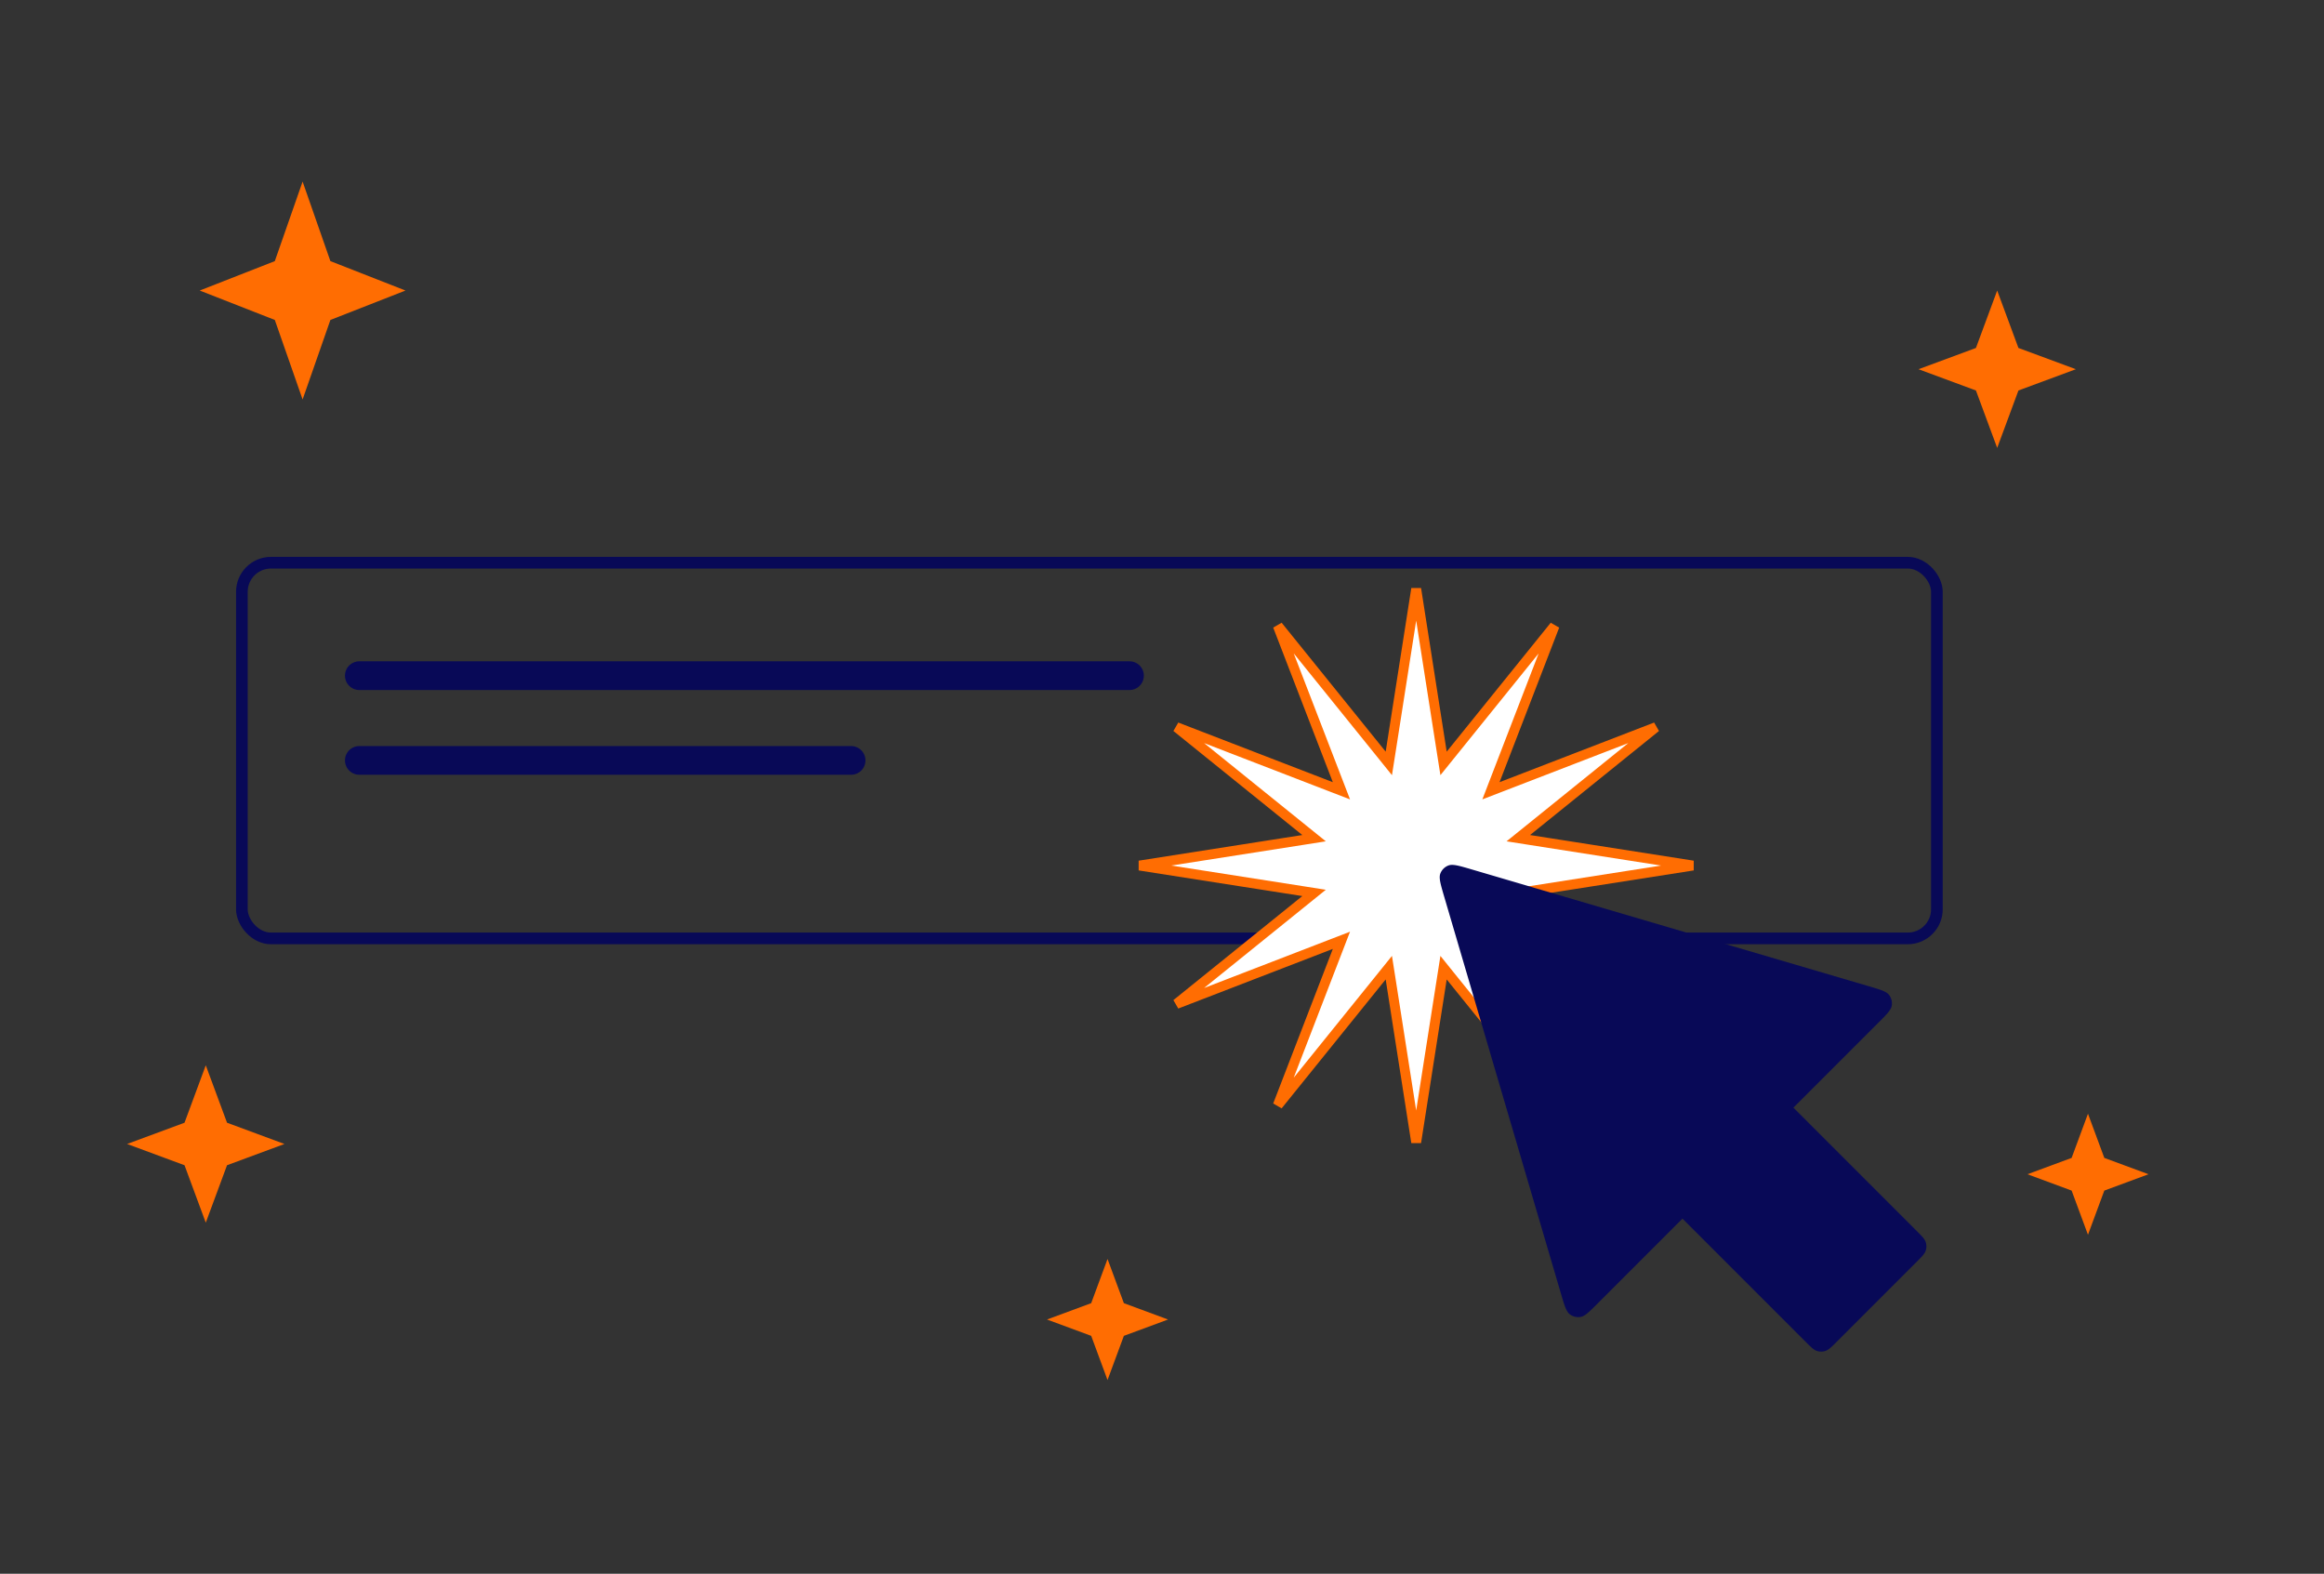 <svg width="192" height="130" fill="none" xmlns="http://www.w3.org/2000/svg"><rect width="100%" height="100%" fill="#333333" stroke="none"/><rect x="19.982" y="46.482" width="140.037" height="31.037" rx="2.409" stroke="#080957" stroke-width=".963"/><path d="M119.118 62.155l.143.908.577-.715 8.595-10.65-4.926 12.768-.331.858.858-.331 12.769-4.926-10.651 8.595-.715.577.908.143 13.521 2.118-13.521 2.118-.908.143.715.577 10.651 8.595-12.769-4.926-.858-.331.331.858 4.926 12.769-8.595-10.65-.577-.717-.143.91L117 94.365l-2.118-13.52-.143-.91-.577.716-8.595 10.65 4.926-12.768.331-.858-.858.331-12.769 4.926 10.651-8.595.715-.577-.908-.143L94.134 71.5l13.521-2.118.908-.143-.715-.577-10.65-8.595 12.768 4.926.858.331-.331-.858-4.926-12.769 8.595 10.65.577.716.143-.908L117 48.634l2.118 13.52z" fill="#fff" stroke="#FF6D02" stroke-width=".815"/><path d="M121.6 71.823c-1.051-.308-1.576-.463-1.933-.33a1.148 1.148 0 00-.674.674c-.133.357.022.882.33 1.933l9.639 32.771c.287.975.431 1.463.72 1.69.253.198.577.28.894.228.362-.06.722-.42 1.441-1.139l6.983-6.983 10.162 10.162c.454.453.681.68.942.765.23.075.478.075.708 0 .262-.085.489-.312.943-.765l6.574-6.574c.453-.454.68-.681.765-.943.075-.23.075-.478 0-.708-.085-.261-.312-.488-.765-.942L148.167 91.5l6.983-6.983c.719-.72 1.079-1.079 1.139-1.441a1.148 1.148 0 00-.228-.894c-.227-.29-.715-.433-1.69-.72L121.6 71.823z" fill="#080957"/><path d="M25 15l2.296 6.57L33.5 24l-6.204 2.43L25 33l-2.296-6.57L16.5 24l6.204-2.43L25 15zm140 9l1.756 4.744L171.5 30.5l-4.744 1.756L165 37l-1.756-4.744L158.5 30.5l4.744-1.756L165 24zM17 88l1.756 4.744L23.5 94.5l-4.744 1.756L17 101l-1.756-4.744L10.5 94.5l4.744-1.756L17 88zm74.5 16l1.35 3.65L96.5 109l-3.65 1.35L91.5 114l-1.35-3.65L86.5 109l3.65-1.35L91.5 104zm81-12l1.35 3.65L177.5 97l-3.65 1.35-1.35 3.65-1.35-3.65L167.5 97l3.65-1.35L172.5 92z" fill="#FF6D02"/><path stroke="#080957" stroke-width="2.373" stroke-linecap="round" d="M29.686 55.814h63.628m-63.628 7h40.628"/></svg>